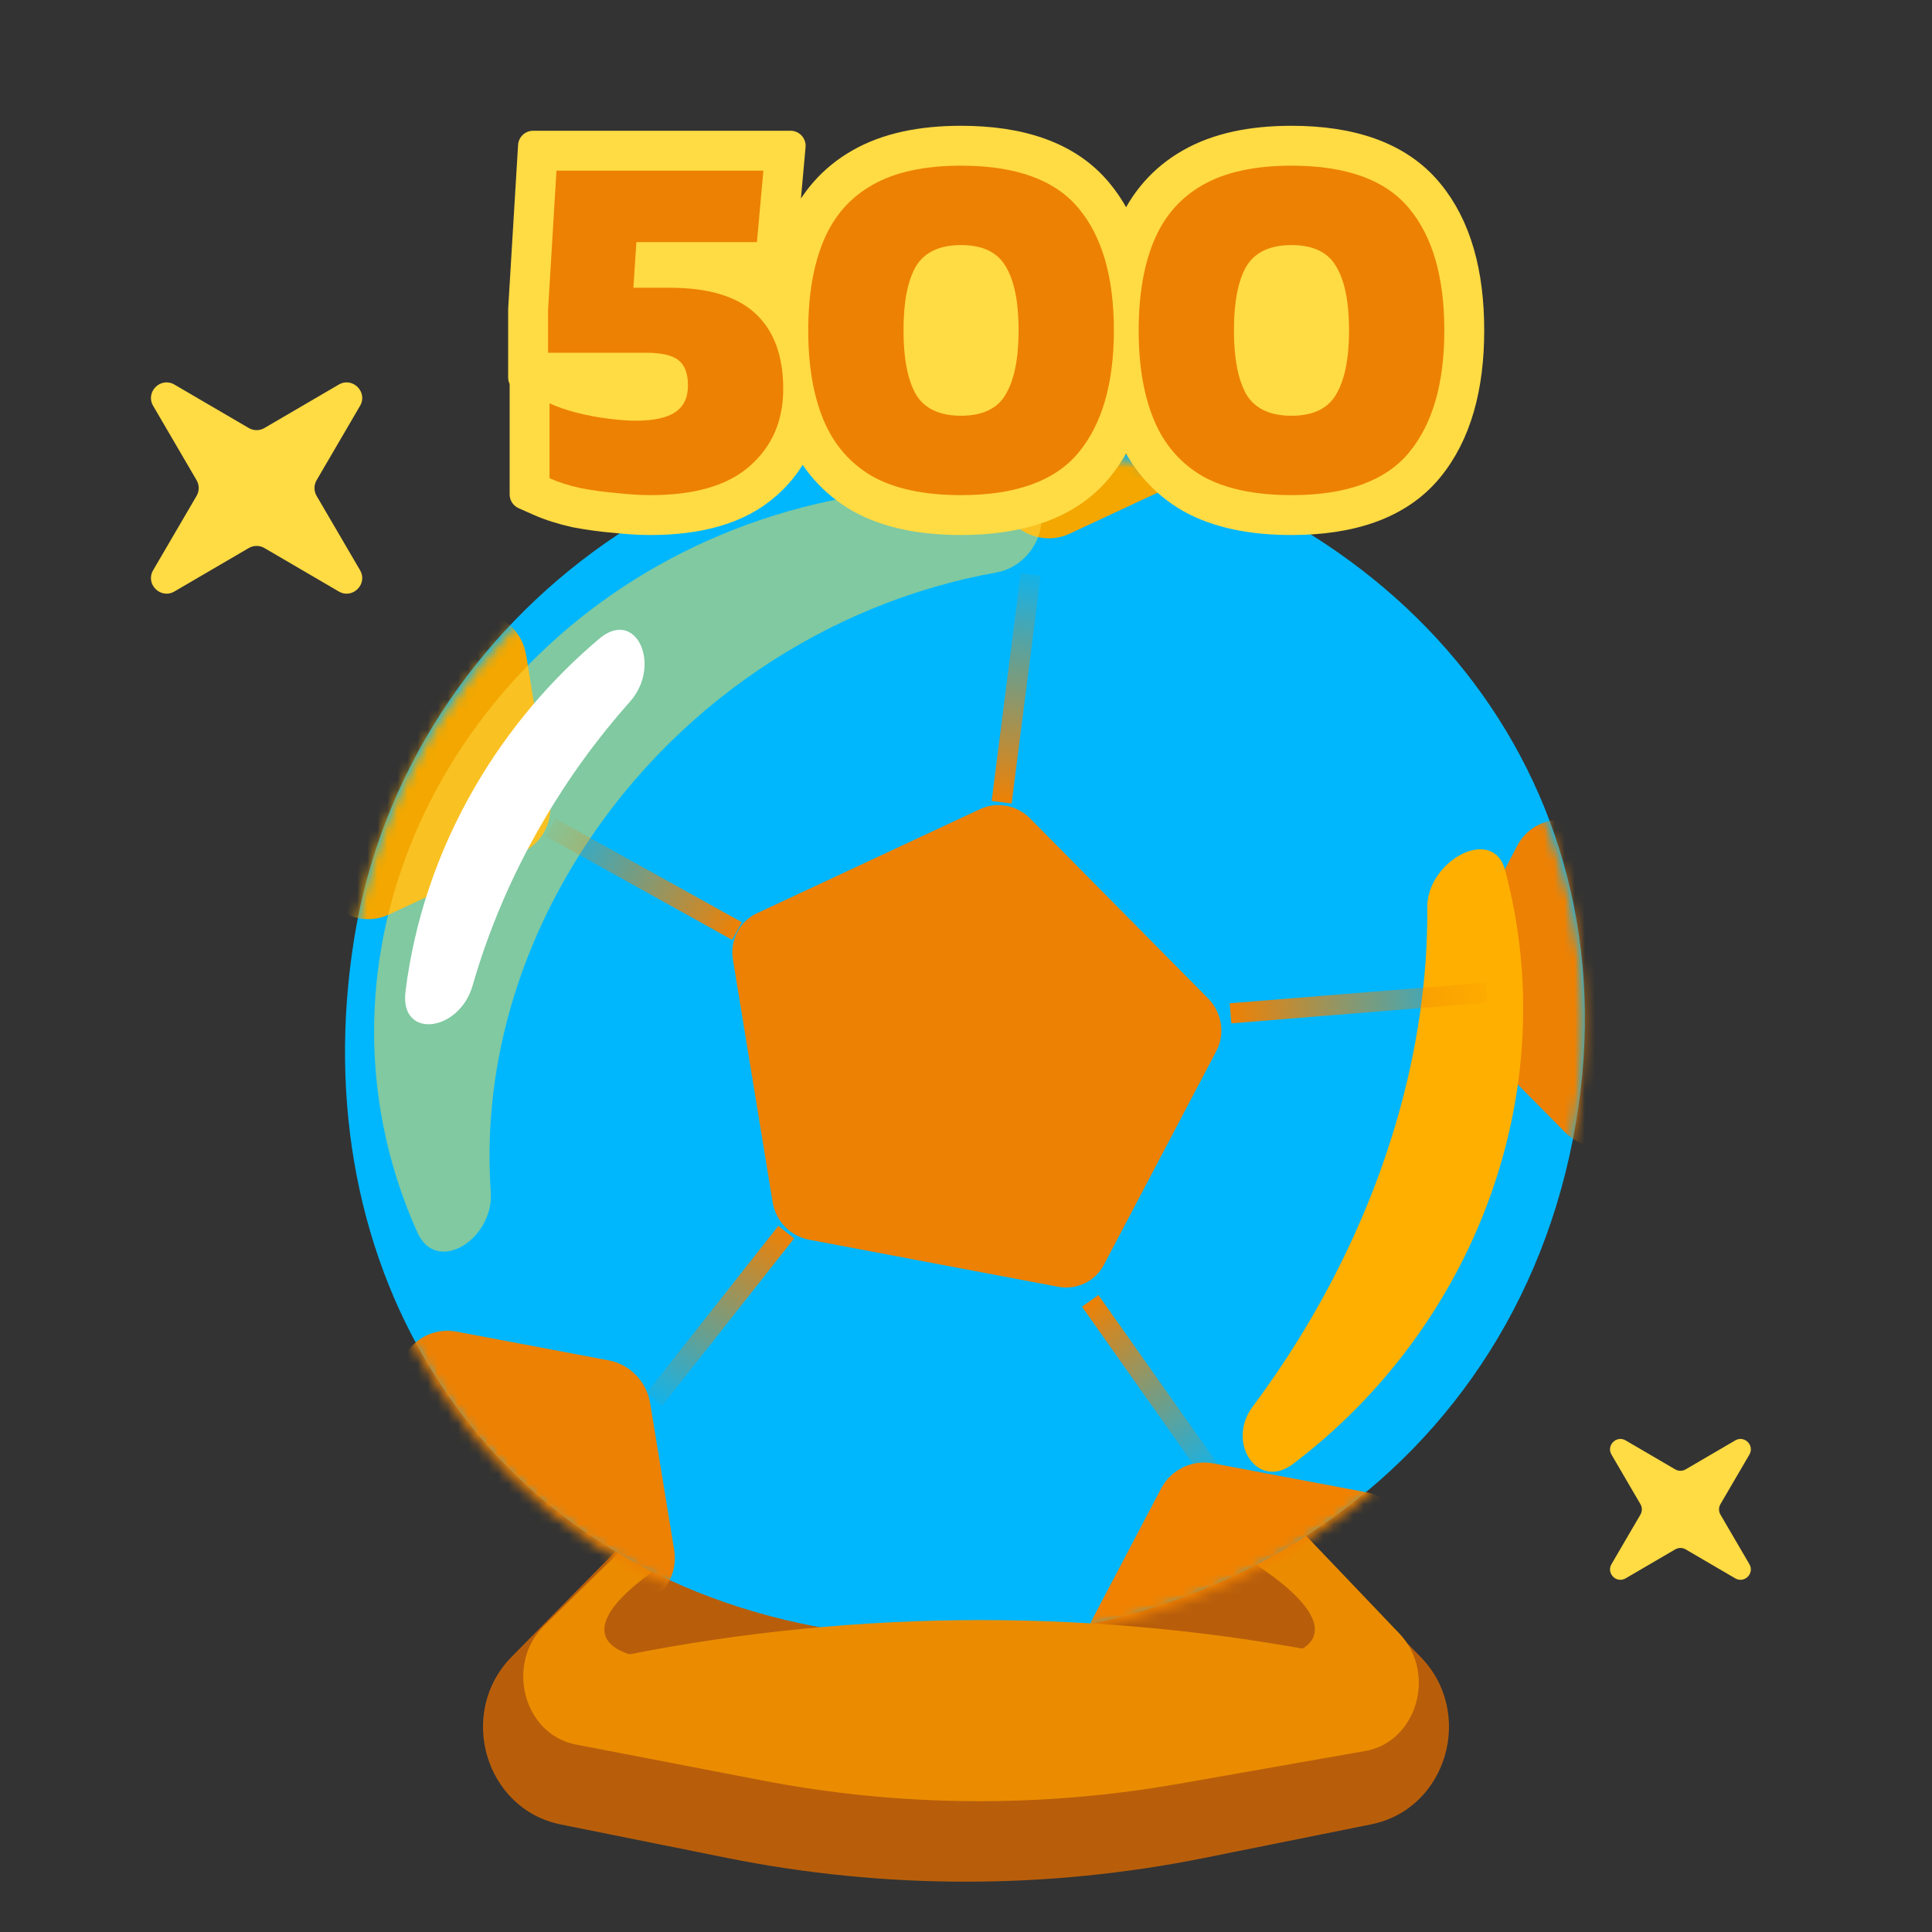 <svg xmlns="http://www.w3.org/2000/svg" width="192" height="192" fill="none" viewBox="0 0 192 192"><rect x="0" y="0" width="192" height="192" fill="#333333" stroke="none"/><path fill="#B85E0B" d="M61.522 153.828C63.844 151.474 67.168 150.505 70.34 151.255L81.041 153.786C90.816 156.098 100.97 156.11 110.749 153.819L121.745 151.244C124.921 150.501 128.245 151.48 130.562 153.841L141.157 164.642C146.61 170.2 143.802 179.785 136.279 181.3L119.716 184.633C104.033 187.789 87.907 187.789 72.225 184.633L55.721 181.312C48.186 179.795 45.386 170.185 50.861 164.635L61.522 153.828Z"/><path fill="#EB8C00" d="M63.151 152.661C65.336 150.518 68.317 149.596 71.218 150.165L84.583 152.787C92.35 154.311 100.306 154.325 108.078 152.828L121.81 150.182C124.81 149.604 127.884 150.621 130.074 152.914L139.068 162.338C142.807 166.255 140.819 173.108 135.682 174.011L117.131 177.272C103.404 179.686 89.398 179.57 75.707 176.93L57.222 173.366C52.048 172.368 50.19 165.375 54.083 161.556L63.151 152.661Z"/><ellipse fill="#B85E0B" rx="33.665" ry="7.938" transform="matrix(0.956 0.292 -0.229 0.973 98.436 152.563)"/><ellipse fill="#B85E0B" rx="33.665" ry="7.938" transform="matrix(-0.956 0.292 0.229 0.973 92.296 152.563)"/><path fill="#FFDB44" d="M33.666 38.22C35.038 37.419 36.581 38.962 35.78 40.334L31.465 47.72C31.183 48.202 31.183 48.798 31.465 49.28L35.78 56.666C36.581 58.038 35.038 59.581 33.666 58.78L26.28 54.465C25.798 54.183 25.202 54.183 24.72 54.465L17.334 58.78C15.962 59.581 14.418 58.038 15.22 56.666L19.535 49.28C19.817 48.798 19.817 48.202 19.535 47.72L15.22 40.334C14.418 38.962 15.962 37.419 17.334 38.22L24.72 42.535C25.202 42.817 25.798 42.817 26.28 42.535L33.666 38.22Z"/><path fill="#FFDB44" d="M172.444 143.147C173.359 142.612 174.388 143.641 173.853 144.556L170.976 149.48C170.789 149.801 170.789 150.199 170.976 150.52L173.853 155.444C174.388 156.359 173.359 157.388 172.444 156.853L167.52 153.976C167.199 153.789 166.801 153.789 166.48 153.976L161.556 156.853C160.641 157.388 159.612 156.359 160.147 155.444L163.024 150.52C163.211 150.199 163.211 149.801 163.024 149.48L160.147 144.556C159.612 143.641 160.641 142.612 161.556 143.147L166.48 146.024C166.801 146.211 167.199 146.211 167.52 146.024L172.444 143.147Z"/><path fill="#00b7fe" d="M156.306 113.253C149.237 149.257 114.759 168.002 81.211 161.665C47.664 155.327 29.977 126.039 35.188 93.343C40.399 60.647 72.801 37.56 106.349 43.898C139.896 50.235 163.151 78.392 156.306 113.253Z"/><mask id="mask0_1610_4032" width="124" height="121" x="34" y="43" maskUnits="userSpaceOnUse" style="mask-type:alpha"><path fill="#FFAF00" d="M156.195 113.815C149.126 149.819 114.648 168.563 81.101 162.226C47.553 155.889 29.866 126.601 35.077 93.904C40.288 61.208 72.69 38.122 106.238 44.459C139.786 50.796 163.04 78.954 156.195 113.815Z"/></mask><g mask="url(#mask0_1610_4032)"><path fill="#ED8103" d="M97.411 80.404C99.068 79.631 101.055 80.007 102.376 81.342L120.061 99.224C121.443 100.62 121.776 102.743 120.882 104.443L109.707 125.692C108.838 127.346 107.002 128.226 105.149 127.876L80.4 123.2C78.547 122.85 77.091 121.35 76.784 119.473L72.838 95.368C72.522 93.439 73.493 91.563 75.226 90.755L97.411 80.404Z"/><path fill="#F3A700" d="M106.288 53.043C104.399 53.924 102.133 53.496 100.628 51.974L90.847 42.084C89.272 40.492 88.892 38.073 89.911 36.134L96.044 24.472C97.036 22.586 99.128 21.584 101.24 21.983L114.992 24.581C117.104 24.98 118.764 26.691 119.114 28.83L121.28 42.059C121.64 44.259 120.533 46.397 118.558 47.319L106.288 53.043Z"/><path fill="#F3A700" d="M38.64 90.891C36.751 91.772 34.486 91.344 32.98 89.821L22.399 79.123C20.825 77.531 20.444 75.112 21.464 73.173L28.106 60.544C29.097 58.658 31.189 57.656 33.301 58.054L48.168 60.863C50.28 61.262 51.939 62.972 52.29 65.112L54.635 79.439C54.995 81.638 53.888 83.777 51.913 84.698L38.64 90.891Z"/><path fill="#ED8103" d="M50.783 165.561C48.894 166.442 46.628 166.014 45.123 164.491L34.367 153.617C32.793 152.025 32.413 149.606 33.432 147.667L40.185 134.826C41.177 132.94 43.269 131.938 45.381 132.337L60.49 135.191C62.602 135.59 64.262 137.301 64.612 139.44L66.996 154.007C67.356 156.206 66.25 158.345 64.275 159.266L50.783 165.561Z"/><path fill="#F18200" d="M126.007 178.761C124.118 179.643 121.852 179.215 120.347 177.692L109.544 166.769C107.969 165.177 107.589 162.758 108.608 160.819L115.392 147.92C116.383 146.034 118.475 145.032 120.588 145.431L135.764 148.298C137.876 148.697 139.535 150.408 139.886 152.547L142.281 167.18C142.641 169.379 141.534 171.517 139.559 172.439L126.007 178.761Z"/><path fill="#ED8103" d="M161.191 113.587C159.303 114.469 157.037 114.041 155.531 112.518L145.31 102.183C143.735 100.591 143.355 98.172 144.374 96.233L150.788 84.038C151.779 82.152 153.871 81.15 155.983 81.549L170.349 84.263C172.461 84.662 174.121 86.372 174.471 88.512L176.736 102.346C177.096 104.545 175.989 106.684 174.014 107.605L161.191 113.587Z"/></g><g style="mix-blend-mode:screen" opacity=".5"><path fill="#FFDB44" d="M100.746 48.801C105.418 49.288 103.642 56.071 99.038 56.889C82.417 59.842 66.583 70.096 57.021 85.864C50.645 96.379 48.019 107.759 48.775 118.463C49.102 123.107 43.416 126.752 41.495 122.508C40.526 120.367 39.704 118.133 39.041 115.813C31.2 88.344 48.807 59.236 78.367 50.797C85.906 48.645 93.494 48.045 100.746 48.801Z"/></g><g style="mix-blend-mode:darken"><path fill="#FFAF00" d="M128.491 145.491C124.976 148.151 121.826 143.35 124.489 139.789C126.049 137.701 127.54 135.521 128.951 133.254C137.741 119.126 141.96 103.952 141.842 90.188C141.802 85.532 148.381 81.969 149.58 86.482C155.483 108.702 146.399 131.943 128.491 145.491Z"/></g><path fill="#fff" d="M59.557 63.471C63.228 60.372 65.811 66.129 62.602 69.734C59.399 73.331 56.49 77.318 53.958 81.662C50.865 86.968 48.545 92.447 46.968 97.945C45.641 102.574 39.7 103.329 40.298 98.528C41.164 91.575 43.444 84.641 47.25 78.112C50.558 72.436 54.749 67.531 59.557 63.471Z"/><line x1="99.541" x2="102.43" y1="79.727" y2="57.064" stroke="url(#paint0_linear_1610_4032)" stroke-width="2"/><line x1="122.287" x2="147.699" y1="100.702" y2="98.648" stroke="url(#paint1_linear_1610_4032)" stroke-width="2"/><line x1="108.343" x2="120.565" y1="129.278" y2="146.588" stroke="url(#paint2_linear_1610_4032)" stroke-width="2"/><line x1="73.238" x2="54.718" y1="92.523" y2="82.229" stroke="url(#paint3_linear_1610_4032)" stroke-width="2"/><line x1="78.135" x2="65.013" y1="122.449" y2="139.087" stroke="url(#paint4_linear_1610_4032)" stroke-width="2"/><path fill="#EB8C00" d="M62 164.511C85.466 159.83 109.534 159.83 133 164.511V172H62V164.511Z"/><ellipse cx="110" cy="34.5" fill="#FFDB44" rx="29" ry="9.5"/><mask id="path-25-outside-1_1610_4032" width="98" height="42" x="50" y="12" fill="#000" maskUnits="userSpaceOnUse"><rect width="98" height="42" x="50" y="12" fill="#fff"/><path fill-rule="evenodd" d="M57.079 40.955C57.16 40.977 57.242 40.998 57.325 41.02C58.377 41.283 59.429 41.48 60.481 41.612C61.533 41.743 62.42 41.809 63.143 41.809C64.951 41.809 66.266 41.529 67.088 40.971C67.942 40.412 68.37 39.524 68.37 38.308C68.37 37.157 68.074 36.336 67.482 35.843C66.891 35.317 65.773 35.054 64.129 35.054H54.465V30.814L55.303 16.958H75.864L75.223 24.058H63.242L62.946 28.595H66.545C70.391 28.595 73.235 29.449 75.075 31.159C76.916 32.868 77.837 35.366 77.837 38.653C77.837 41.809 76.735 44.356 74.533 46.296C72.364 48.235 69.06 49.205 64.622 49.205C63.702 49.205 62.617 49.139 61.368 49.008C60.152 48.909 58.936 48.745 57.719 48.514C56.536 48.252 55.501 47.923 54.613 47.528V40.083C55.338 40.415 56.16 40.706 57.079 40.955ZM61.139 51.462C59.845 51.356 58.552 51.181 57.261 50.937L57.223 50.929L57.185 50.921C55.879 50.631 54.681 50.256 53.612 49.781L52.148 49.13V37.519H52V30.739L52.983 14.493H78.562L77.476 26.524H70.862C73.174 26.99 75.18 27.892 76.753 29.352C77.185 29.753 77.575 30.183 77.923 30.639C78.099 27.785 78.633 25.211 79.577 22.958C80.797 20.047 82.766 17.777 85.462 16.247C88.193 14.682 91.601 14 95.509 14C101.33 14 106.096 15.508 109.091 19.131C110.328 20.614 111.261 22.343 111.918 24.287C112.069 23.832 112.235 23.389 112.416 22.958C113.635 20.046 115.605 17.777 118.301 16.247C121.032 14.682 124.44 14 128.347 14C134.169 14 138.935 15.508 141.93 19.131C144.767 22.53 145.999 27.224 145.999 32.835C145.999 38.423 144.762 43.108 141.934 46.534C138.94 50.161 134.172 51.67 128.347 51.67C124.446 51.67 121.045 51.007 118.319 49.483L118.3 49.473L118.281 49.462C115.598 47.9 113.634 45.621 112.416 42.712C112.233 42.277 112.066 41.83 111.914 41.371C111.257 43.311 110.327 45.042 109.095 46.534C106.101 50.161 101.333 51.67 95.509 51.67C91.607 51.67 88.206 51.007 85.48 49.483L85.461 49.473L85.442 49.462C82.817 47.934 80.88 45.718 79.656 42.898C79 44.9 77.842 46.665 76.169 48.14C73.362 50.645 69.355 51.67 64.622 51.67C63.599 51.67 62.434 51.598 61.139 51.462ZM140.033 20.706C137.699 17.879 133.804 16.465 128.347 16.465C124.699 16.465 121.757 17.106 119.522 18.388C117.319 19.637 115.709 21.478 114.69 23.911C113.671 26.343 113.161 29.318 113.161 32.835C113.161 36.352 113.671 39.327 114.69 41.76C115.709 44.192 117.319 46.049 119.522 47.331C121.757 48.58 124.699 49.205 128.347 49.205C133.804 49.205 137.699 47.791 140.033 44.964C142.367 42.138 143.534 38.094 143.534 32.835C143.534 27.543 142.367 23.5 140.033 20.706ZM107.194 20.706C104.86 17.879 100.965 16.465 95.509 16.465C91.86 16.465 88.918 17.106 86.683 18.388C84.48 19.637 82.87 21.478 81.851 23.911C80.832 26.343 80.322 29.318 80.322 32.835C80.322 36.352 80.832 39.327 81.851 41.76C82.87 44.192 84.48 46.049 86.683 47.331C88.918 48.58 91.86 49.205 95.509 49.205C100.965 49.205 104.86 47.791 107.194 44.964C109.528 42.138 110.695 38.094 110.695 32.835C110.695 27.543 109.528 23.5 107.194 20.706ZM54.936 37.519H64.129C64.835 37.519 65.322 37.577 65.636 37.651C65.731 37.673 65.798 37.694 65.843 37.71C65.87 37.806 65.904 37.994 65.904 38.308C65.904 38.631 65.848 38.775 65.828 38.816C65.818 38.837 65.81 38.847 65.804 38.855C65.797 38.862 65.779 38.881 65.739 38.907L65.72 38.919L65.701 38.932C65.505 39.065 64.808 39.343 63.143 39.343C62.557 39.343 61.779 39.289 60.786 39.165C59.838 39.047 58.887 38.869 57.932 38.63C57.029 38.397 56.27 38.131 55.64 37.842L54.936 37.519ZM97.819 37.949L97.824 37.941C98.351 37.049 98.763 35.448 98.763 32.835C98.763 30.176 98.347 28.594 97.837 27.75L97.826 27.732L97.815 27.714C97.57 27.293 97.076 26.82 95.509 26.82C93.965 26.82 93.421 27.281 93.142 27.733C92.65 28.592 92.254 30.186 92.254 32.835C92.254 35.428 92.643 37.038 93.148 37.946C93.429 38.395 93.976 38.85 95.509 38.85C97.076 38.85 97.57 38.377 97.815 37.956L97.819 37.949ZM91.022 26.474C91.876 25.061 93.372 24.354 95.509 24.354C97.645 24.354 99.124 25.061 99.946 26.474C100.801 27.888 101.228 30.008 101.228 32.835C101.228 35.629 100.801 37.749 99.946 39.196C99.124 40.609 97.645 41.316 95.509 41.316C93.372 41.316 91.876 40.609 91.022 39.196C90.2 37.749 89.789 35.629 89.789 32.835C89.789 30.008 90.2 27.888 91.022 26.474ZM130.658 37.949L130.663 37.941C131.19 37.049 131.602 35.448 131.602 32.835C131.602 30.176 131.185 28.594 130.675 27.75L130.664 27.732L130.654 27.714C130.409 27.293 129.914 26.82 128.347 26.82C126.804 26.82 126.26 27.281 125.981 27.733C125.489 28.592 125.093 30.186 125.093 32.835C125.093 35.428 125.482 37.038 125.986 37.946C126.268 38.395 126.815 38.85 128.347 38.85C129.914 38.85 130.409 38.377 130.654 37.956L130.658 37.949ZM123.861 26.474C124.715 25.061 126.211 24.354 128.347 24.354C130.484 24.354 131.963 25.061 132.785 26.474C133.64 27.888 134.067 30.008 134.067 32.835C134.067 35.629 133.64 37.749 132.785 39.196C131.963 40.609 130.484 41.316 128.347 41.316C126.211 41.316 124.715 40.609 123.861 39.196C123.039 37.749 122.628 35.629 122.628 32.835C122.628 30.008 123.039 27.888 123.861 26.474Z" clip-rule="evenodd"/></mask><path fill="#FFDB44" fill-rule="evenodd" d="M57.079 40.955C57.16 40.977 57.242 40.998 57.325 41.02C58.377 41.283 59.429 41.48 60.481 41.612C61.533 41.743 62.42 41.809 63.143 41.809C64.951 41.809 66.266 41.529 67.088 40.971C67.942 40.412 68.37 39.524 68.37 38.308C68.37 37.157 68.074 36.336 67.482 35.843C66.891 35.317 65.773 35.054 64.129 35.054H54.465V30.814L55.303 16.958H75.864L75.223 24.058H63.242L62.946 28.595H66.545C70.391 28.595 73.235 29.449 75.075 31.159C76.916 32.868 77.837 35.366 77.837 38.653C77.837 41.809 76.735 44.356 74.533 46.296C72.364 48.235 69.06 49.205 64.622 49.205C63.702 49.205 62.617 49.139 61.368 49.008C60.152 48.909 58.936 48.745 57.719 48.514C56.536 48.252 55.501 47.923 54.613 47.528V40.083C55.338 40.415 56.16 40.706 57.079 40.955ZM61.139 51.462C59.845 51.356 58.552 51.181 57.261 50.937L57.223 50.929L57.185 50.921C55.879 50.631 54.681 50.256 53.612 49.781L52.148 49.13V37.519H52V30.739L52.983 14.493H78.562L77.476 26.524H70.862C73.174 26.99 75.18 27.892 76.753 29.352C77.185 29.753 77.575 30.183 77.923 30.639C78.099 27.785 78.633 25.211 79.577 22.958C80.797 20.047 82.766 17.777 85.462 16.247C88.193 14.682 91.601 14 95.509 14C101.33 14 106.096 15.508 109.091 19.131C110.328 20.614 111.261 22.343 111.918 24.287C112.069 23.832 112.235 23.389 112.416 22.958C113.635 20.046 115.605 17.777 118.301 16.247C121.032 14.682 124.44 14 128.347 14C134.169 14 138.935 15.508 141.93 19.131C144.767 22.53 145.999 27.224 145.999 32.835C145.999 38.423 144.762 43.108 141.934 46.534C138.94 50.161 134.172 51.67 128.347 51.67C124.446 51.67 121.045 51.007 118.319 49.483L118.3 49.473L118.281 49.462C115.598 47.9 113.634 45.621 112.416 42.712C112.233 42.277 112.066 41.83 111.914 41.371C111.257 43.311 110.327 45.042 109.095 46.534C106.101 50.161 101.333 51.67 95.509 51.67C91.607 51.67 88.206 51.007 85.48 49.483L85.461 49.473L85.442 49.462C82.817 47.934 80.88 45.718 79.656 42.898C79 44.9 77.842 46.665 76.169 48.14C73.362 50.645 69.355 51.67 64.622 51.67C63.599 51.67 62.434 51.598 61.139 51.462ZM140.033 20.706C137.699 17.879 133.804 16.465 128.347 16.465C124.699 16.465 121.757 17.106 119.522 18.388C117.319 19.637 115.709 21.478 114.69 23.911C113.671 26.343 113.161 29.318 113.161 32.835C113.161 36.352 113.671 39.327 114.69 41.76C115.709 44.192 117.319 46.049 119.522 47.331C121.757 48.58 124.699 49.205 128.347 49.205C133.804 49.205 137.699 47.791 140.033 44.964C142.367 42.138 143.534 38.094 143.534 32.835C143.534 27.543 142.367 23.5 140.033 20.706ZM107.194 20.706C104.86 17.879 100.965 16.465 95.509 16.465C91.86 16.465 88.918 17.106 86.683 18.388C84.48 19.637 82.87 21.478 81.851 23.911C80.832 26.343 80.322 29.318 80.322 32.835C80.322 36.352 80.832 39.327 81.851 41.76C82.87 44.192 84.48 46.049 86.683 47.331C88.918 48.58 91.86 49.205 95.509 49.205C100.965 49.205 104.86 47.791 107.194 44.964C109.528 42.138 110.695 38.094 110.695 32.835C110.695 27.543 109.528 23.5 107.194 20.706ZM54.936 37.519H64.129C64.835 37.519 65.322 37.577 65.636 37.651C65.731 37.673 65.798 37.694 65.843 37.71C65.87 37.806 65.904 37.994 65.904 38.308C65.904 38.631 65.848 38.775 65.828 38.816C65.818 38.837 65.81 38.847 65.804 38.855C65.797 38.862 65.779 38.881 65.739 38.907L65.72 38.919L65.701 38.932C65.505 39.065 64.808 39.343 63.143 39.343C62.557 39.343 61.779 39.289 60.786 39.165C59.838 39.047 58.887 38.869 57.932 38.63C57.029 38.397 56.27 38.131 55.64 37.842L54.936 37.519ZM97.819 37.949L97.824 37.941C98.351 37.049 98.763 35.448 98.763 32.835C98.763 30.176 98.347 28.594 97.837 27.75L97.826 27.732L97.815 27.714C97.57 27.293 97.076 26.82 95.509 26.82C93.965 26.82 93.421 27.281 93.142 27.733C92.65 28.592 92.254 30.186 92.254 32.835C92.254 35.428 92.643 37.038 93.148 37.946C93.429 38.395 93.976 38.85 95.509 38.85C97.076 38.85 97.57 38.377 97.815 37.956L97.819 37.949ZM91.022 26.474C91.876 25.061 93.372 24.354 95.509 24.354C97.645 24.354 99.124 25.061 99.946 26.474C100.801 27.888 101.228 30.008 101.228 32.835C101.228 35.629 100.801 37.749 99.946 39.196C99.124 40.609 97.645 41.316 95.509 41.316C93.372 41.316 91.876 40.609 91.022 39.196C90.2 37.749 89.789 35.629 89.789 32.835C89.789 30.008 90.2 27.888 91.022 26.474ZM130.658 37.949L130.663 37.941C131.19 37.049 131.602 35.448 131.602 32.835C131.602 30.176 131.185 28.594 130.675 27.75L130.664 27.732L130.654 27.714C130.409 27.293 129.914 26.82 128.347 26.82C126.804 26.82 126.26 27.281 125.981 27.733C125.489 28.592 125.093 30.186 125.093 32.835C125.093 35.428 125.482 37.038 125.986 37.946C126.268 38.395 126.815 38.85 128.347 38.85C129.914 38.85 130.409 38.377 130.654 37.956L130.658 37.949ZM123.861 26.474C124.715 25.061 126.211 24.354 128.347 24.354C130.484 24.354 131.963 25.061 132.785 26.474C133.64 27.888 134.067 30.008 134.067 32.835C134.067 35.629 133.64 37.749 132.785 39.196C131.963 40.609 130.484 41.316 128.347 41.316C126.211 41.316 124.715 40.609 123.861 39.196C123.039 37.749 122.628 35.629 122.628 32.835C122.628 30.008 123.039 27.888 123.861 26.474Z" clip-rule="evenodd"/><path fill-rule="evenodd" stroke="#FFDB44" stroke-linejoin="round" stroke-width="3" d="M57.079 40.955C57.16 40.977 57.242 40.998 57.325 41.02C58.377 41.283 59.429 41.48 60.481 41.612C61.533 41.743 62.42 41.809 63.143 41.809C64.951 41.809 66.266 41.529 67.088 40.971C67.942 40.412 68.37 39.524 68.37 38.308C68.37 37.157 68.074 36.336 67.482 35.843C66.891 35.317 65.773 35.054 64.129 35.054H54.465V30.814L55.303 16.958H75.864L75.223 24.058H63.242L62.946 28.595H66.545C70.391 28.595 73.235 29.449 75.075 31.159C76.916 32.868 77.837 35.366 77.837 38.653C77.837 41.809 76.735 44.356 74.533 46.296C72.364 48.235 69.06 49.205 64.622 49.205C63.702 49.205 62.617 49.139 61.368 49.008C60.152 48.909 58.936 48.745 57.719 48.514C56.536 48.252 55.501 47.923 54.613 47.528V40.083C55.338 40.415 56.16 40.706 57.079 40.955ZM61.139 51.462C59.845 51.356 58.552 51.181 57.261 50.937L57.223 50.929L57.185 50.921C55.879 50.631 54.681 50.256 53.612 49.781L52.148 49.13V37.519H52V30.739L52.983 14.493H78.562L77.476 26.524H70.862C73.174 26.99 75.18 27.892 76.753 29.352C77.185 29.753 77.575 30.183 77.923 30.639C78.099 27.785 78.633 25.211 79.577 22.958C80.797 20.047 82.766 17.777 85.462 16.247C88.193 14.682 91.601 14 95.509 14C101.33 14 106.096 15.508 109.091 19.131C110.328 20.614 111.261 22.343 111.918 24.287C112.069 23.832 112.235 23.389 112.416 22.958C113.635 20.046 115.605 17.777 118.301 16.247C121.032 14.682 124.44 14 128.347 14C134.169 14 138.935 15.508 141.93 19.131C144.767 22.53 145.999 27.224 145.999 32.835C145.999 38.423 144.762 43.108 141.934 46.534C138.94 50.161 134.172 51.67 128.347 51.67C124.446 51.67 121.045 51.007 118.319 49.483L118.3 49.473L118.281 49.462C115.598 47.9 113.634 45.621 112.416 42.712C112.233 42.277 112.066 41.83 111.914 41.371C111.257 43.311 110.327 45.042 109.095 46.534C106.101 50.161 101.333 51.67 95.509 51.67C91.607 51.67 88.206 51.007 85.48 49.483L85.461 49.473L85.442 49.462C82.817 47.934 80.88 45.718 79.656 42.898C79 44.9 77.842 46.665 76.169 48.14C73.362 50.645 69.355 51.67 64.622 51.67C63.599 51.67 62.434 51.598 61.139 51.462ZM140.033 20.706C137.699 17.879 133.804 16.465 128.347 16.465C124.699 16.465 121.757 17.106 119.522 18.388C117.319 19.637 115.709 21.478 114.69 23.911C113.671 26.343 113.161 29.318 113.161 32.835C113.161 36.352 113.671 39.327 114.69 41.76C115.709 44.192 117.319 46.049 119.522 47.331C121.757 48.58 124.699 49.205 128.347 49.205C133.804 49.205 137.699 47.791 140.033 44.964C142.367 42.138 143.534 38.094 143.534 32.835C143.534 27.543 142.367 23.5 140.033 20.706ZM107.194 20.706C104.86 17.879 100.965 16.465 95.509 16.465C91.86 16.465 88.918 17.106 86.683 18.388C84.48 19.637 82.87 21.478 81.851 23.911C80.832 26.343 80.322 29.318 80.322 32.835C80.322 36.352 80.832 39.327 81.851 41.76C82.87 44.192 84.48 46.049 86.683 47.331C88.918 48.58 91.86 49.205 95.509 49.205C100.965 49.205 104.86 47.791 107.194 44.964C109.528 42.138 110.695 38.094 110.695 32.835C110.695 27.543 109.528 23.5 107.194 20.706ZM54.936 37.519H64.129C64.835 37.519 65.322 37.577 65.636 37.651C65.731 37.673 65.798 37.694 65.843 37.71C65.87 37.806 65.904 37.994 65.904 38.308C65.904 38.631 65.848 38.775 65.828 38.816C65.818 38.837 65.81 38.847 65.804 38.855C65.797 38.862 65.779 38.881 65.739 38.907L65.72 38.919L65.701 38.932C65.505 39.065 64.808 39.343 63.143 39.343C62.557 39.343 61.779 39.289 60.786 39.165C59.838 39.047 58.887 38.869 57.932 38.63C57.029 38.397 56.27 38.131 55.64 37.842L54.936 37.519ZM97.819 37.949L97.824 37.941C98.351 37.049 98.763 35.448 98.763 32.835C98.763 30.176 98.347 28.594 97.837 27.75L97.826 27.732L97.815 27.714C97.57 27.293 97.076 26.82 95.509 26.82C93.965 26.82 93.421 27.281 93.142 27.733C92.65 28.592 92.254 30.186 92.254 32.835C92.254 35.428 92.643 37.038 93.148 37.946C93.429 38.395 93.976 38.85 95.509 38.85C97.076 38.85 97.57 38.377 97.815 37.956L97.819 37.949ZM91.022 26.474C91.876 25.061 93.372 24.354 95.509 24.354C97.645 24.354 99.124 25.061 99.946 26.474C100.801 27.888 101.228 30.008 101.228 32.835C101.228 35.629 100.801 37.749 99.946 39.196C99.124 40.609 97.645 41.316 95.509 41.316C93.372 41.316 91.876 40.609 91.022 39.196C90.2 37.749 89.789 35.629 89.789 32.835C89.789 30.008 90.2 27.888 91.022 26.474ZM130.658 37.949L130.663 37.941C131.19 37.049 131.602 35.448 131.602 32.835C131.602 30.176 131.185 28.594 130.675 27.75L130.664 27.732L130.654 27.714C130.409 27.293 129.914 26.82 128.347 26.82C126.804 26.82 126.26 27.281 125.981 27.733C125.489 28.592 125.093 30.186 125.093 32.835C125.093 35.428 125.482 37.038 125.986 37.946C126.268 38.395 126.815 38.85 128.347 38.85C129.914 38.85 130.409 38.377 130.654 37.956L130.658 37.949ZM123.861 26.474C124.715 25.061 126.211 24.354 128.347 24.354C130.484 24.354 131.963 25.061 132.785 26.474C133.64 27.888 134.067 30.008 134.067 32.835C134.067 35.629 133.64 37.749 132.785 39.196C131.963 40.609 130.484 41.316 128.347 41.316C126.211 41.316 124.715 40.609 123.861 39.196C123.039 37.749 122.628 35.629 122.628 32.835C122.628 30.008 123.039 27.888 123.861 26.474Z" clip-rule="evenodd" mask="url(#path-25-outside-1_1610_4032)"/><path fill="#ED8103" d="M64.622 49.205C63.702 49.205 62.617 49.139 61.368 49.008C60.152 48.909 58.936 48.745 57.719 48.514C56.536 48.252 55.501 47.923 54.613 47.528V40.083C55.402 40.445 56.306 40.757 57.325 41.02C58.377 41.283 59.429 41.48 60.481 41.612C61.532 41.743 62.42 41.809 63.143 41.809C64.951 41.809 66.266 41.529 67.088 40.971C67.942 40.412 68.37 39.524 68.37 38.308C68.37 37.158 68.074 36.336 67.482 35.843C66.89 35.317 65.773 35.054 64.129 35.054H54.465V30.814L55.303 16.958H75.864L75.223 24.058H63.242L62.946 28.595H66.545C70.391 28.595 73.234 29.449 75.075 31.159C76.916 32.868 77.836 35.366 77.836 38.653C77.836 41.809 76.735 44.356 74.533 46.296C72.363 48.235 69.06 49.205 64.622 49.205Z"/><path fill="#ED8103" d="M95.508 49.205C91.86 49.205 88.918 48.58 86.683 47.331C84.48 46.049 82.87 44.192 81.851 41.76C80.832 39.327 80.322 36.352 80.322 32.835C80.322 29.318 80.832 26.343 81.851 23.911C82.87 21.478 84.48 19.637 86.683 18.388C88.918 17.106 91.86 16.465 95.508 16.465C100.965 16.465 104.86 17.879 107.194 20.706C109.528 23.5 110.695 27.543 110.695 32.835C110.695 38.094 109.528 42.138 107.194 44.964C104.86 47.791 100.965 49.205 95.508 49.205ZM95.508 41.316C97.645 41.316 99.124 40.609 99.946 39.196C100.801 37.749 101.228 35.629 101.228 32.835C101.228 30.008 100.801 27.888 99.946 26.474C99.124 25.061 97.645 24.354 95.508 24.354C93.372 24.354 91.876 25.061 91.022 26.474C90.2 27.888 89.789 30.008 89.789 32.835C89.789 35.629 90.2 37.749 91.022 39.196C91.876 40.609 93.372 41.316 95.508 41.316Z"/><path fill="#ED8103" d="M128.347 49.205C124.699 49.205 121.757 48.58 119.521 47.331C117.319 46.049 115.708 44.192 114.689 41.76C113.67 39.327 113.161 36.352 113.161 32.835C113.161 29.318 113.67 26.343 114.689 23.911C115.708 21.478 117.319 19.637 119.521 18.388C121.757 17.106 124.699 16.465 128.347 16.465C133.804 16.465 137.699 17.879 140.033 20.706C142.367 23.5 143.534 27.543 143.534 32.835C143.534 38.094 142.367 42.138 140.033 44.964C137.699 47.791 133.804 49.205 128.347 49.205ZM128.347 41.316C130.484 41.316 131.963 40.609 132.785 39.196C133.64 37.749 134.067 35.629 134.067 32.835C134.067 30.008 133.64 27.888 132.785 26.474C131.963 25.061 130.484 24.354 128.347 24.354C126.211 24.354 124.715 25.061 123.86 26.474C123.039 27.888 122.628 30.008 122.628 32.835C122.628 35.629 123.039 37.749 123.86 39.196C124.715 40.609 126.211 41.316 128.347 41.316Z"/><defs><linearGradient id="paint0_linear_1610_4032" x1="100.533" x2="103.435" y1="79.854" y2="55.094" gradientUnits="userSpaceOnUse"><stop stop-color="#EF8103"/><stop offset="1" stop-color="#ED8103" stop-opacity="0"/></linearGradient><linearGradient id="paint1_linear_1610_4032" x1="122.368" x2="150.069" y1="101.699" y2="99.143" gradientUnits="userSpaceOnUse"><stop stop-color="#EF8103"/><stop offset="1" stop-color="#ED8103" stop-opacity="0"/></linearGradient><linearGradient id="paint2_linear_1610_4032" x1="107.527" x2="121.039" y1="129.855" y2="148.616" gradientUnits="userSpaceOnUse"><stop stop-color="#EF8103"/><stop offset="1" stop-color="#ED8103" stop-opacity="0"/></linearGradient><linearGradient id="paint3_linear_1610_4032" x1="73.724" x2="53.41" y1="91.649" y2="80.607" gradientUnits="userSpaceOnUse"><stop stop-color="#EF8103"/><stop offset="1" stop-color="#ED8103" stop-opacity="0"/></linearGradient><linearGradient id="paint4_linear_1610_4032" x1="77.35" x2="63.203" y1="121.83" y2="140.118" gradientUnits="userSpaceOnUse"><stop stop-color="#EF8103"/><stop offset="1" stop-color="#ED8103" stop-opacity="0"/></linearGradient></defs></svg>